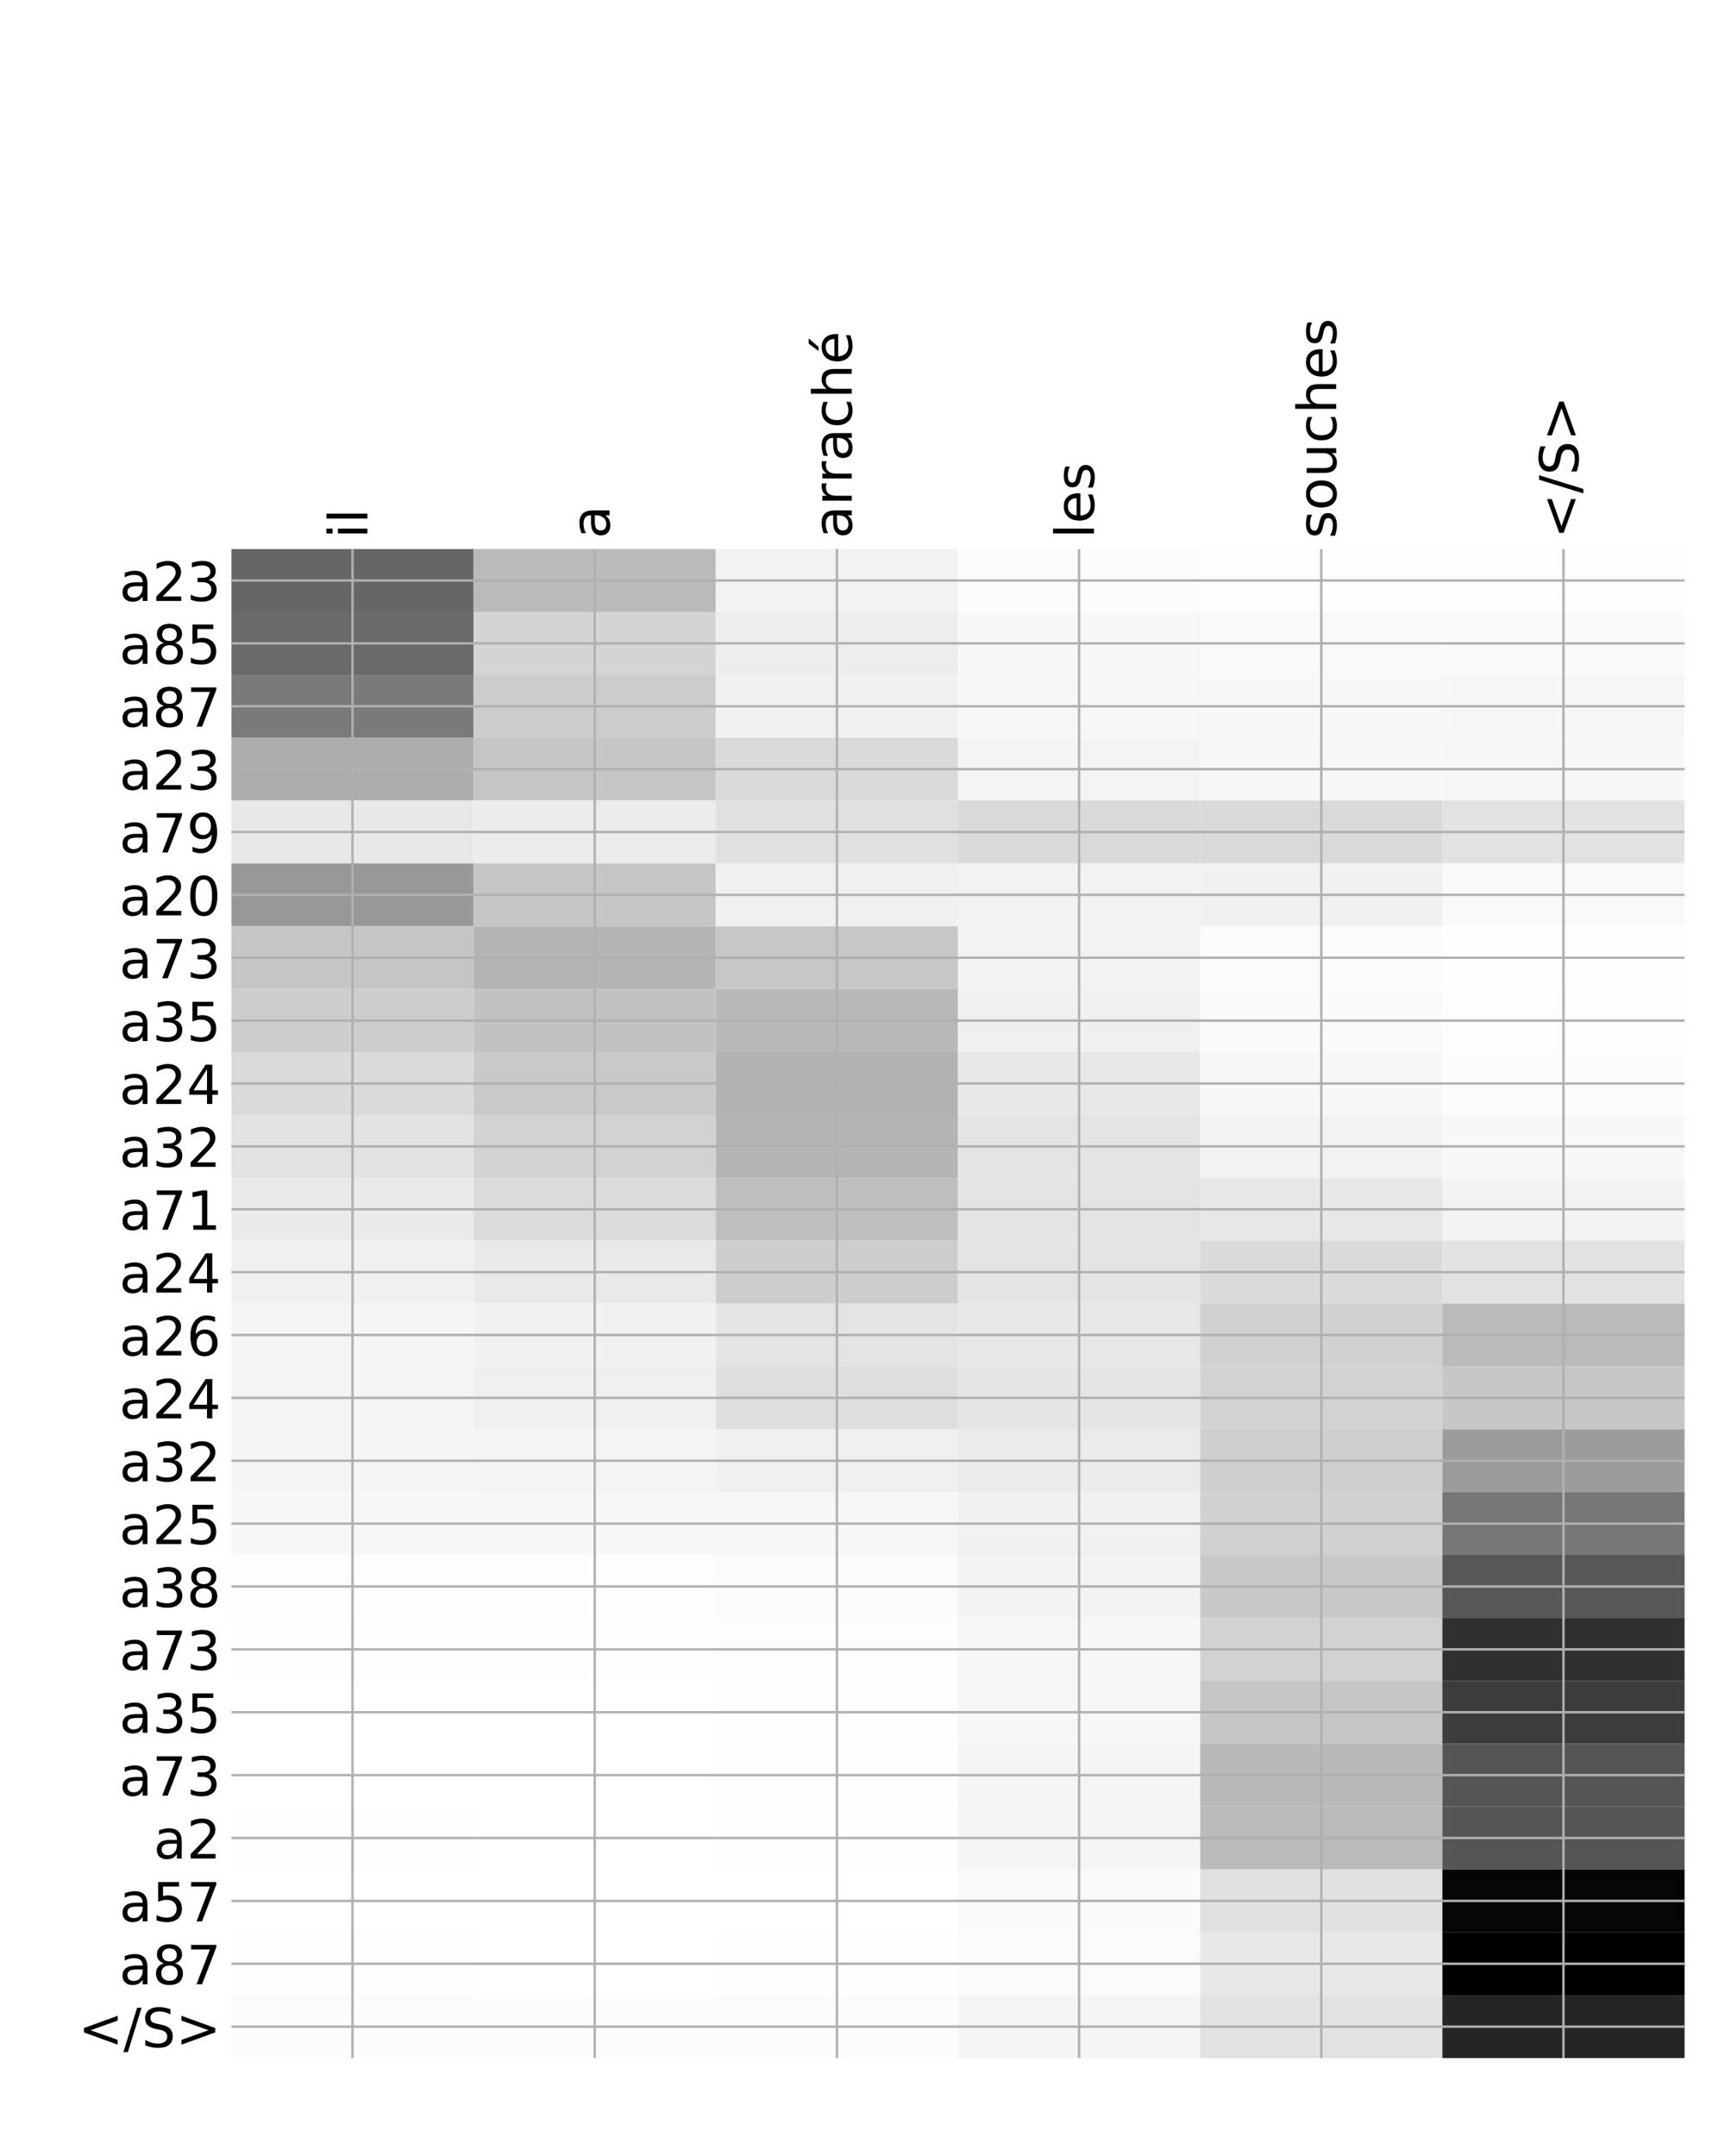<?xml version="1.0" encoding="utf-8" standalone="no"?>
<!DOCTYPE svg PUBLIC "-//W3C//DTD SVG 1.1//EN"
  "http://www.w3.org/Graphics/SVG/1.1/DTD/svg11.dtd">
<!-- Created with matplotlib (http://matplotlib.org/) -->
<svg height="720pt" version="1.1" viewBox="0 0 576 720" width="576pt" xmlns="http://www.w3.org/2000/svg" xmlns:xlink="http://www.w3.org/1999/xlink">
 <defs>
  <style type="text/css">
*{stroke-linecap:butt;stroke-linejoin:round;}
  </style>
 </defs>
 <g id="figure_1">
  <g id="patch_1">
   <path d="M 0 720 
L 576 720 
L 576 0 
L 0 0 
z
" style="fill:#ffffff;"/>
  </g>
  <g id="axes_1">
   <g id="PolyCollection_1">
    <path clip-path="url(#p871f667f68)" d="M 77.275 183.354 
L 77.275 204.352 
L 158.146 204.352 
L 158.146 183.354 
L 77.275 183.354 
z
" style="fill:#666666;"/>
    <path clip-path="url(#p871f667f68)" d="M 158.146 183.354 
L 158.146 204.352 
L 239.017 204.352 
L 239.017 183.354 
L 158.146 183.354 
z
" style="fill:#bababa;"/>
    <path clip-path="url(#p871f667f68)" d="M 239.017 183.354 
L 239.017 204.352 
L 319.887 204.352 
L 319.887 183.354 
L 239.017 183.354 
z
" style="fill:#f2f2f2;"/>
    <path clip-path="url(#p871f667f68)" d="M 319.887 183.354 
L 319.887 204.352 
L 400.758 204.352 
L 400.758 183.354 
L 319.887 183.354 
z
" style="fill:#fcfcfc;"/>
    <path clip-path="url(#p871f667f68)" d="M 400.758 183.354 
L 400.758 204.352 
L 481.629 204.352 
L 481.629 183.354 
L 400.758 183.354 
z
" style="fill:#fdfdfd;"/>
    <path clip-path="url(#p871f667f68)" d="M 481.629 183.354 
L 481.629 204.352 
L 562.5 204.352 
L 562.5 183.354 
L 481.629 183.354 
z
" style="fill:#fdfdfd;"/>
    <path clip-path="url(#p871f667f68)" d="M 77.275 204.352 
L 77.275 225.35 
L 158.146 225.35 
L 158.146 204.352 
L 77.275 204.352 
z
" style="fill:#696969;"/>
    <path clip-path="url(#p871f667f68)" d="M 158.146 204.352 
L 158.146 225.35 
L 239.017 225.35 
L 239.017 204.352 
L 158.146 204.352 
z
" style="fill:#d4d4d4;"/>
    <path clip-path="url(#p871f667f68)" d="M 239.017 204.352 
L 239.017 225.35 
L 319.887 225.35 
L 319.887 204.352 
L 239.017 204.352 
z
" style="fill:#ededed;"/>
    <path clip-path="url(#p871f667f68)" d="M 319.887 204.352 
L 319.887 225.35 
L 400.758 225.35 
L 400.758 204.352 
L 319.887 204.352 
z
" style="fill:#f8f8f8;"/>
    <path clip-path="url(#p871f667f68)" d="M 400.758 204.352 
L 400.758 225.35 
L 481.629 225.35 
L 481.629 204.352 
L 400.758 204.352 
z
" style="fill:#f9f9f9;"/>
    <path clip-path="url(#p871f667f68)" d="M 481.629 204.352 
L 481.629 225.35 
L 562.5 225.35 
L 562.5 204.352 
L 481.629 204.352 
z
" style="fill:#fafafa;"/>
    <path clip-path="url(#p871f667f68)" d="M 77.275 225.35 
L 77.275 246.347 
L 158.146 246.347 
L 158.146 225.35 
L 77.275 225.35 
z
" style="fill:#7a7a7a;"/>
    <path clip-path="url(#p871f667f68)" d="M 158.146 225.35 
L 158.146 246.347 
L 239.017 246.347 
L 239.017 225.35 
L 158.146 225.35 
z
" style="fill:#cccccc;"/>
    <path clip-path="url(#p871f667f68)" d="M 239.017 225.35 
L 239.017 246.347 
L 319.887 246.347 
L 319.887 225.35 
L 239.017 225.35 
z
" style="fill:#f1f1f1;"/>
    <path clip-path="url(#p871f667f68)" d="M 319.887 225.35 
L 319.887 246.347 
L 400.758 246.347 
L 400.758 225.35 
L 319.887 225.35 
z
" style="fill:#f7f7f7;"/>
    <path clip-path="url(#p871f667f68)" d="M 400.758 225.35 
L 400.758 246.347 
L 481.629 246.347 
L 481.629 225.35 
L 400.758 225.35 
z
" style="fill:#f8f8f8;"/>
    <path clip-path="url(#p871f667f68)" d="M 481.629 225.35 
L 481.629 246.347 
L 562.5 246.347 
L 562.5 225.35 
L 481.629 225.35 
z
" style="fill:#f6f6f6;"/>
    <path clip-path="url(#p871f667f68)" d="M 77.275 246.347 
L 77.275 267.345 
L 158.146 267.345 
L 158.146 246.347 
L 77.275 246.347 
z
" style="fill:#adadad;"/>
    <path clip-path="url(#p871f667f68)" d="M 158.146 246.347 
L 158.146 267.345 
L 239.017 267.345 
L 239.017 246.347 
L 158.146 246.347 
z
" style="fill:#c5c5c5;"/>
    <path clip-path="url(#p871f667f68)" d="M 239.017 246.347 
L 239.017 267.345 
L 319.887 267.345 
L 319.887 246.347 
L 239.017 246.347 
z
" style="fill:#dadada;"/>
    <path clip-path="url(#p871f667f68)" d="M 319.887 246.347 
L 319.887 267.345 
L 400.758 267.345 
L 400.758 246.347 
L 319.887 246.347 
z
" style="fill:#f4f4f4;"/>
    <path clip-path="url(#p871f667f68)" d="M 400.758 246.347 
L 400.758 267.345 
L 481.629 267.345 
L 481.629 246.347 
L 400.758 246.347 
z
" style="fill:#f7f7f7;"/>
    <path clip-path="url(#p871f667f68)" d="M 481.629 246.347 
L 481.629 267.345 
L 562.5 267.345 
L 562.5 246.347 
L 481.629 246.347 
z
" style="fill:#f7f7f7;"/>
    <path clip-path="url(#p871f667f68)" d="M 77.275 267.345 
L 77.275 288.343 
L 158.146 288.343 
L 158.146 267.345 
L 77.275 267.345 
z
" style="fill:#e8e8e8;"/>
    <path clip-path="url(#p871f667f68)" d="M 158.146 267.345 
L 158.146 288.343 
L 239.017 288.343 
L 239.017 267.345 
L 158.146 267.345 
z
" style="fill:#ececec;"/>
    <path clip-path="url(#p871f667f68)" d="M 239.017 267.345 
L 239.017 288.343 
L 319.887 288.343 
L 319.887 267.345 
L 239.017 267.345 
z
" style="fill:#e0e0e0;"/>
    <path clip-path="url(#p871f667f68)" d="M 319.887 267.345 
L 319.887 288.343 
L 400.758 288.343 
L 400.758 267.345 
L 319.887 267.345 
z
" style="fill:#d9d9d9;"/>
    <path clip-path="url(#p871f667f68)" d="M 400.758 267.345 
L 400.758 288.343 
L 481.629 288.343 
L 481.629 267.345 
L 400.758 267.345 
z
" style="fill:#d9d9d9;"/>
    <path clip-path="url(#p871f667f68)" d="M 481.629 267.345 
L 481.629 288.343 
L 562.5 288.343 
L 562.5 267.345 
L 481.629 267.345 
z
" style="fill:#e2e2e2;"/>
    <path clip-path="url(#p871f667f68)" d="M 77.275 288.343 
L 77.275 309.341 
L 158.146 309.341 
L 158.146 288.343 
L 77.275 288.343 
z
" style="fill:#989898;"/>
    <path clip-path="url(#p871f667f68)" d="M 158.146 288.343 
L 158.146 309.341 
L 239.017 309.341 
L 239.017 288.343 
L 158.146 288.343 
z
" style="fill:#c5c5c5;"/>
    <path clip-path="url(#p871f667f68)" d="M 239.017 288.343 
L 239.017 309.341 
L 319.887 309.341 
L 319.887 288.343 
L 239.017 288.343 
z
" style="fill:#f0f0f0;"/>
    <path clip-path="url(#p871f667f68)" d="M 319.887 288.343 
L 319.887 309.341 
L 400.758 309.341 
L 400.758 288.343 
L 319.887 288.343 
z
" style="fill:#f2f2f2;"/>
    <path clip-path="url(#p871f667f68)" d="M 400.758 288.343 
L 400.758 309.341 
L 481.629 309.341 
L 481.629 288.343 
L 400.758 288.343 
z
" style="fill:#f1f1f1;"/>
    <path clip-path="url(#p871f667f68)" d="M 481.629 288.343 
L 481.629 309.341 
L 562.5 309.341 
L 562.5 288.343 
L 481.629 288.343 
z
" style="fill:#f9f9f9;"/>
    <path clip-path="url(#p871f667f68)" d="M 77.275 309.341 
L 77.275 330.338 
L 158.146 330.338 
L 158.146 309.341 
L 77.275 309.341 
z
" style="fill:#c5c5c5;"/>
    <path clip-path="url(#p871f667f68)" d="M 158.146 309.341 
L 158.146 330.338 
L 239.017 330.338 
L 239.017 309.341 
L 158.146 309.341 
z
" style="fill:#b4b4b4;"/>
    <path clip-path="url(#p871f667f68)" d="M 239.017 309.341 
L 239.017 330.338 
L 319.887 330.338 
L 319.887 309.341 
L 239.017 309.341 
z
" style="fill:#c7c7c7;"/>
    <path clip-path="url(#p871f667f68)" d="M 319.887 309.341 
L 319.887 330.338 
L 400.758 330.338 
L 400.758 309.341 
L 319.887 309.341 
z
" style="fill:#f2f2f2;"/>
    <path clip-path="url(#p871f667f68)" d="M 400.758 309.341 
L 400.758 330.338 
L 481.629 330.338 
L 481.629 309.341 
L 400.758 309.341 
z
" style="fill:#fbfbfb;"/>
    <path clip-path="url(#p871f667f68)" d="M 481.629 309.341 
L 481.629 330.338 
L 562.5 330.338 
L 562.5 309.341 
L 481.629 309.341 
z
" style="fill:#fefefe;"/>
    <path clip-path="url(#p871f667f68)" d="M 77.275 330.338 
L 77.275 351.336 
L 158.146 351.336 
L 158.146 330.338 
L 77.275 330.338 
z
" style="fill:#cdcdcd;"/>
    <path clip-path="url(#p871f667f68)" d="M 158.146 330.338 
L 158.146 351.336 
L 239.017 351.336 
L 239.017 330.338 
L 158.146 330.338 
z
" style="fill:#c2c2c2;"/>
    <path clip-path="url(#p871f667f68)" d="M 239.017 330.338 
L 239.017 351.336 
L 319.887 351.336 
L 319.887 330.338 
L 239.017 330.338 
z
" style="fill:#b8b8b8;"/>
    <path clip-path="url(#p871f667f68)" d="M 319.887 330.338 
L 319.887 351.336 
L 400.758 351.336 
L 400.758 330.338 
L 319.887 330.338 
z
" style="fill:#f0f0f0;"/>
    <path clip-path="url(#p871f667f68)" d="M 400.758 330.338 
L 400.758 351.336 
L 481.629 351.336 
L 481.629 330.338 
L 400.758 330.338 
z
" style="fill:#fafafa;"/>
    <path clip-path="url(#p871f667f68)" d="M 481.629 330.338 
L 481.629 351.336 
L 562.5 351.336 
L 562.5 330.338 
L 481.629 330.338 
z
" style="fill:#fdfdfd;"/>
    <path clip-path="url(#p871f667f68)" d="M 77.275 351.336 
L 77.275 372.334 
L 158.146 372.334 
L 158.146 351.336 
L 77.275 351.336 
z
" style="fill:#dadada;"/>
    <path clip-path="url(#p871f667f68)" d="M 158.146 351.336 
L 158.146 372.334 
L 239.017 372.334 
L 239.017 351.336 
L 158.146 351.336 
z
" style="fill:#c9c9c9;"/>
    <path clip-path="url(#p871f667f68)" d="M 239.017 351.336 
L 239.017 372.334 
L 319.887 372.334 
L 319.887 351.336 
L 239.017 351.336 
z
" style="fill:#b2b2b2;"/>
    <path clip-path="url(#p871f667f68)" d="M 319.887 351.336 
L 319.887 372.334 
L 400.758 372.334 
L 400.758 351.336 
L 319.887 351.336 
z
" style="fill:#e8e8e8;"/>
    <path clip-path="url(#p871f667f68)" d="M 400.758 351.336 
L 400.758 372.334 
L 481.629 372.334 
L 481.629 351.336 
L 400.758 351.336 
z
" style="fill:#f8f8f8;"/>
    <path clip-path="url(#p871f667f68)" d="M 481.629 351.336 
L 481.629 372.334 
L 562.5 372.334 
L 562.5 351.336 
L 481.629 351.336 
z
" style="fill:#fcfcfc;"/>
    <path clip-path="url(#p871f667f68)" d="M 77.275 372.334 
L 77.275 393.332 
L 158.146 393.332 
L 158.146 372.334 
L 77.275 372.334 
z
" style="fill:#e3e3e3;"/>
    <path clip-path="url(#p871f667f68)" d="M 158.146 372.334 
L 158.146 393.332 
L 239.017 393.332 
L 239.017 372.334 
L 158.146 372.334 
z
" style="fill:#d2d2d2;"/>
    <path clip-path="url(#p871f667f68)" d="M 239.017 372.334 
L 239.017 393.332 
L 319.887 393.332 
L 319.887 372.334 
L 239.017 372.334 
z
" style="fill:#b4b4b4;"/>
    <path clip-path="url(#p871f667f68)" d="M 319.887 372.334 
L 319.887 393.332 
L 400.758 393.332 
L 400.758 372.334 
L 319.887 372.334 
z
" style="fill:#e4e4e4;"/>
    <path clip-path="url(#p871f667f68)" d="M 400.758 372.334 
L 400.758 393.332 
L 481.629 393.332 
L 481.629 372.334 
L 400.758 372.334 
z
" style="fill:#f3f3f3;"/>
    <path clip-path="url(#p871f667f68)" d="M 481.629 372.334 
L 481.629 393.332 
L 562.5 393.332 
L 562.5 372.334 
L 481.629 372.334 
z
" style="fill:#f8f8f8;"/>
    <path clip-path="url(#p871f667f68)" d="M 77.275 393.332 
L 77.275 414.329 
L 158.146 414.329 
L 158.146 393.332 
L 77.275 393.332 
z
" style="fill:#eaeaea;"/>
    <path clip-path="url(#p871f667f68)" d="M 158.146 393.332 
L 158.146 414.329 
L 239.017 414.329 
L 239.017 393.332 
L 158.146 393.332 
z
" style="fill:#dbdbdb;"/>
    <path clip-path="url(#p871f667f68)" d="M 239.017 393.332 
L 239.017 414.329 
L 319.887 414.329 
L 319.887 393.332 
L 239.017 393.332 
z
" style="fill:#bebebe;"/>
    <path clip-path="url(#p871f667f68)" d="M 319.887 393.332 
L 319.887 414.329 
L 400.758 414.329 
L 400.758 393.332 
L 319.887 393.332 
z
" style="fill:#e4e4e4;"/>
    <path clip-path="url(#p871f667f68)" d="M 400.758 393.332 
L 400.758 414.329 
L 481.629 414.329 
L 481.629 393.332 
L 400.758 393.332 
z
" style="fill:#e7e7e7;"/>
    <path clip-path="url(#p871f667f68)" d="M 481.629 393.332 
L 481.629 414.329 
L 562.5 414.329 
L 562.5 393.332 
L 481.629 393.332 
z
" style="fill:#f3f3f3;"/>
    <path clip-path="url(#p871f667f68)" d="M 77.275 414.329 
L 77.275 435.327 
L 158.146 435.327 
L 158.146 414.329 
L 77.275 414.329 
z
" style="fill:#f0f0f0;"/>
    <path clip-path="url(#p871f667f68)" d="M 158.146 414.329 
L 158.146 435.327 
L 239.017 435.327 
L 239.017 414.329 
L 158.146 414.329 
z
" style="fill:#e9e9e9;"/>
    <path clip-path="url(#p871f667f68)" d="M 239.017 414.329 
L 239.017 435.327 
L 319.887 435.327 
L 319.887 414.329 
L 239.017 414.329 
z
" style="fill:#cdcdcd;"/>
    <path clip-path="url(#p871f667f68)" d="M 319.887 414.329 
L 319.887 435.327 
L 400.758 435.327 
L 400.758 414.329 
L 319.887 414.329 
z
" style="fill:#e4e4e4;"/>
    <path clip-path="url(#p871f667f68)" d="M 400.758 414.329 
L 400.758 435.327 
L 481.629 435.327 
L 481.629 414.329 
L 400.758 414.329 
z
" style="fill:#dadada;"/>
    <path clip-path="url(#p871f667f68)" d="M 481.629 414.329 
L 481.629 435.327 
L 562.5 435.327 
L 562.5 414.329 
L 481.629 414.329 
z
" style="fill:#e2e2e2;"/>
    <path clip-path="url(#p871f667f68)" d="M 77.275 435.327 
L 77.275 456.325 
L 158.146 456.325 
L 158.146 435.327 
L 77.275 435.327 
z
" style="fill:#f5f5f5;"/>
    <path clip-path="url(#p871f667f68)" d="M 158.146 435.327 
L 158.146 456.325 
L 239.017 456.325 
L 239.017 435.327 
L 158.146 435.327 
z
" style="fill:#f1f1f1;"/>
    <path clip-path="url(#p871f667f68)" d="M 239.017 435.327 
L 239.017 456.325 
L 319.887 456.325 
L 319.887 435.327 
L 239.017 435.327 
z
" style="fill:#e4e4e4;"/>
    <path clip-path="url(#p871f667f68)" d="M 319.887 435.327 
L 319.887 456.325 
L 400.758 456.325 
L 400.758 435.327 
L 319.887 435.327 
z
" style="fill:#e8e8e8;"/>
    <path clip-path="url(#p871f667f68)" d="M 400.758 435.327 
L 400.758 456.325 
L 481.629 456.325 
L 481.629 435.327 
L 400.758 435.327 
z
" style="fill:#d1d1d1;"/>
    <path clip-path="url(#p871f667f68)" d="M 481.629 435.327 
L 481.629 456.325 
L 562.5 456.325 
L 562.5 435.327 
L 481.629 435.327 
z
" style="fill:#bababa;"/>
    <path clip-path="url(#p871f667f68)" d="M 77.275 456.325 
L 77.275 477.323 
L 158.146 477.323 
L 158.146 456.325 
L 77.275 456.325 
z
" style="fill:#f5f5f5;"/>
    <path clip-path="url(#p871f667f68)" d="M 158.146 456.325 
L 158.146 477.323 
L 239.017 477.323 
L 239.017 456.325 
L 158.146 456.325 
z
" style="fill:#f0f0f0;"/>
    <path clip-path="url(#p871f667f68)" d="M 239.017 456.325 
L 239.017 477.323 
L 319.887 477.323 
L 319.887 456.325 
L 239.017 456.325 
z
" style="fill:#dedede;"/>
    <path clip-path="url(#p871f667f68)" d="M 319.887 456.325 
L 319.887 477.323 
L 400.758 477.323 
L 400.758 456.325 
L 319.887 456.325 
z
" style="fill:#e5e5e5;"/>
    <path clip-path="url(#p871f667f68)" d="M 400.758 456.325 
L 400.758 477.323 
L 481.629 477.323 
L 481.629 456.325 
L 400.758 456.325 
z
" style="fill:#d2d2d2;"/>
    <path clip-path="url(#p871f667f68)" d="M 481.629 456.325 
L 481.629 477.323 
L 562.5 477.323 
L 562.5 456.325 
L 481.629 456.325 
z
" style="fill:#c6c6c6;"/>
    <path clip-path="url(#p871f667f68)" d="M 77.275 477.323 
L 77.275 498.32 
L 158.146 498.32 
L 158.146 477.323 
L 77.275 477.323 
z
" style="fill:#f5f5f5;"/>
    <path clip-path="url(#p871f667f68)" d="M 158.146 477.323 
L 158.146 498.32 
L 239.017 498.32 
L 239.017 477.323 
L 158.146 477.323 
z
" style="fill:#f4f4f4;"/>
    <path clip-path="url(#p871f667f68)" d="M 239.017 477.323 
L 239.017 498.32 
L 319.887 498.32 
L 319.887 477.323 
L 239.017 477.323 
z
" style="fill:#f0f0f0;"/>
    <path clip-path="url(#p871f667f68)" d="M 319.887 477.323 
L 319.887 498.32 
L 400.758 498.32 
L 400.758 477.323 
L 319.887 477.323 
z
" style="fill:#ebebeb;"/>
    <path clip-path="url(#p871f667f68)" d="M 400.758 477.323 
L 400.758 498.32 
L 481.629 498.32 
L 481.629 477.323 
L 400.758 477.323 
z
" style="fill:#cfcfcf;"/>
    <path clip-path="url(#p871f667f68)" d="M 481.629 477.323 
L 481.629 498.32 
L 562.5 498.32 
L 562.5 477.323 
L 481.629 477.323 
z
" style="fill:#9c9c9c;"/>
    <path clip-path="url(#p871f667f68)" d="M 77.275 498.32 
L 77.275 519.318 
L 158.146 519.318 
L 158.146 498.32 
L 77.275 498.32 
z
" style="fill:#f7f7f7;"/>
    <path clip-path="url(#p871f667f68)" d="M 158.146 498.32 
L 158.146 519.318 
L 239.017 519.318 
L 239.017 498.32 
L 158.146 498.32 
z
" style="fill:#f7f7f7;"/>
    <path clip-path="url(#p871f667f68)" d="M 239.017 498.32 
L 239.017 519.318 
L 319.887 519.318 
L 319.887 498.32 
L 239.017 498.32 
z
" style="fill:#f7f7f7;"/>
    <path clip-path="url(#p871f667f68)" d="M 319.887 498.32 
L 319.887 519.318 
L 400.758 519.318 
L 400.758 498.32 
L 319.887 498.32 
z
" style="fill:#f1f1f1;"/>
    <path clip-path="url(#p871f667f68)" d="M 400.758 498.32 
L 400.758 519.318 
L 481.629 519.318 
L 481.629 498.32 
L 400.758 498.32 
z
" style="fill:#d1d1d1;"/>
    <path clip-path="url(#p871f667f68)" d="M 481.629 498.32 
L 481.629 519.318 
L 562.5 519.318 
L 562.5 498.32 
L 481.629 498.32 
z
" style="fill:#767676;"/>
    <path clip-path="url(#p871f667f68)" d="M 77.275 519.318 
L 77.275 540.316 
L 158.146 540.316 
L 158.146 519.318 
L 77.275 519.318 
z
" style="fill:#fdfdfd;"/>
    <path clip-path="url(#p871f667f68)" d="M 158.146 519.318 
L 158.146 540.316 
L 239.017 540.316 
L 239.017 519.318 
L 158.146 519.318 
z
" style="fill:#fdfdfd;"/>
    <path clip-path="url(#p871f667f68)" d="M 239.017 519.318 
L 239.017 540.316 
L 319.887 540.316 
L 319.887 519.318 
L 239.017 519.318 
z
" style="fill:#fbfbfb;"/>
    <path clip-path="url(#p871f667f68)" d="M 319.887 519.318 
L 319.887 540.316 
L 400.758 540.316 
L 400.758 519.318 
L 319.887 519.318 
z
" style="fill:#f3f3f3;"/>
    <path clip-path="url(#p871f667f68)" d="M 400.758 519.318 
L 400.758 540.316 
L 481.629 540.316 
L 481.629 519.318 
L 400.758 519.318 
z
" style="fill:#c8c8c8;"/>
    <path clip-path="url(#p871f667f68)" d="M 481.629 519.318 
L 481.629 540.316 
L 562.5 540.316 
L 562.5 519.318 
L 481.629 519.318 
z
" style="fill:#575757;"/>
    <path clip-path="url(#p871f667f68)" d="M 77.275 540.316 
L 77.275 561.314 
L 158.146 561.314 
L 158.146 540.316 
L 77.275 540.316 
z
" style="fill:#fefefe;"/>
    <path clip-path="url(#p871f667f68)" d="M 158.146 540.316 
L 158.146 561.314 
L 239.017 561.314 
L 239.017 540.316 
L 158.146 540.316 
z
" style="fill:#fefefe;"/>
    <path clip-path="url(#p871f667f68)" d="M 239.017 540.316 
L 239.017 561.314 
L 319.887 561.314 
L 319.887 540.316 
L 239.017 540.316 
z
" style="fill:#fdfdfd;"/>
    <path clip-path="url(#p871f667f68)" d="M 319.887 540.316 
L 319.887 561.314 
L 400.758 561.314 
L 400.758 540.316 
L 319.887 540.316 
z
" style="fill:#f7f7f7;"/>
    <path clip-path="url(#p871f667f68)" d="M 400.758 540.316 
L 400.758 561.314 
L 481.629 561.314 
L 481.629 540.316 
L 400.758 540.316 
z
" style="fill:#d2d2d2;"/>
    <path clip-path="url(#p871f667f68)" d="M 481.629 540.316 
L 481.629 561.314 
L 562.5 561.314 
L 562.5 540.316 
L 481.629 540.316 
z
" style="fill:#303030;"/>
    <path clip-path="url(#p871f667f68)" d="M 77.275 561.314 
L 77.275 582.311 
L 158.146 582.311 
L 158.146 561.314 
L 77.275 561.314 
z
" style="fill:#ffffff;"/>
    <path clip-path="url(#p871f667f68)" d="M 158.146 561.314 
L 158.146 582.311 
L 239.017 582.311 
L 239.017 561.314 
L 158.146 561.314 
z
" style="fill:#ffffff;"/>
    <path clip-path="url(#p871f667f68)" d="M 239.017 561.314 
L 239.017 582.311 
L 319.887 582.311 
L 319.887 561.314 
L 239.017 561.314 
z
" style="fill:#fefefe;"/>
    <path clip-path="url(#p871f667f68)" d="M 319.887 561.314 
L 319.887 582.311 
L 400.758 582.311 
L 400.758 561.314 
L 319.887 561.314 
z
" style="fill:#f7f7f7;"/>
    <path clip-path="url(#p871f667f68)" d="M 400.758 561.314 
L 400.758 582.311 
L 481.629 582.311 
L 481.629 561.314 
L 400.758 561.314 
z
" style="fill:#c5c5c5;"/>
    <path clip-path="url(#p871f667f68)" d="M 481.629 561.314 
L 481.629 582.311 
L 562.5 582.311 
L 562.5 561.314 
L 481.629 561.314 
z
" style="fill:#3c3c3c;"/>
    <path clip-path="url(#p871f667f68)" d="M 77.275 582.311 
L 77.275 603.309 
L 158.146 603.309 
L 158.146 582.311 
L 77.275 582.311 
z
" style="fill:#ffffff;"/>
    <path clip-path="url(#p871f667f68)" d="M 158.146 582.311 
L 158.146 603.309 
L 239.017 603.309 
L 239.017 582.311 
L 158.146 582.311 
z
" style="fill:#ffffff;"/>
    <path clip-path="url(#p871f667f68)" d="M 239.017 582.311 
L 239.017 603.309 
L 319.887 603.309 
L 319.887 582.311 
L 239.017 582.311 
z
" style="fill:#fefefe;"/>
    <path clip-path="url(#p871f667f68)" d="M 319.887 582.311 
L 319.887 603.309 
L 400.758 603.309 
L 400.758 582.311 
L 319.887 582.311 
z
" style="fill:#f5f5f5;"/>
    <path clip-path="url(#p871f667f68)" d="M 400.758 582.311 
L 400.758 603.309 
L 481.629 603.309 
L 481.629 582.311 
L 400.758 582.311 
z
" style="fill:#b9b9b9;"/>
    <path clip-path="url(#p871f667f68)" d="M 481.629 582.311 
L 481.629 603.309 
L 562.5 603.309 
L 562.5 582.311 
L 481.629 582.311 
z
" style="fill:#555555;"/>
    <path clip-path="url(#p871f667f68)" d="M 77.275 603.309 
L 77.275 624.307 
L 158.146 624.307 
L 158.146 603.309 
L 77.275 603.309 
z
" style="fill:#fefefe;"/>
    <path clip-path="url(#p871f667f68)" d="M 158.146 603.309 
L 158.146 624.307 
L 239.017 624.307 
L 239.017 603.309 
L 158.146 603.309 
z
" style="fill:#ffffff;"/>
    <path clip-path="url(#p871f667f68)" d="M 239.017 603.309 
L 239.017 624.307 
L 319.887 624.307 
L 319.887 603.309 
L 239.017 603.309 
z
" style="fill:#fefefe;"/>
    <path clip-path="url(#p871f667f68)" d="M 319.887 603.309 
L 319.887 624.307 
L 400.758 624.307 
L 400.758 603.309 
L 319.887 603.309 
z
" style="fill:#f5f5f5;"/>
    <path clip-path="url(#p871f667f68)" d="M 400.758 603.309 
L 400.758 624.307 
L 481.629 624.307 
L 481.629 603.309 
L 400.758 603.309 
z
" style="fill:#bababa;"/>
    <path clip-path="url(#p871f667f68)" d="M 481.629 603.309 
L 481.629 624.307 
L 562.5 624.307 
L 562.5 603.309 
L 481.629 603.309 
z
" style="fill:#555555;"/>
    <path clip-path="url(#p871f667f68)" d="M 77.275 624.307 
L 77.275 645.305 
L 158.146 645.305 
L 158.146 624.307 
L 77.275 624.307 
z
" style="fill:#ffffff;"/>
    <path clip-path="url(#p871f667f68)" d="M 158.146 624.307 
L 158.146 645.305 
L 239.017 645.305 
L 239.017 624.307 
L 158.146 624.307 
z
" style="fill:#ffffff;"/>
    <path clip-path="url(#p871f667f68)" d="M 239.017 624.307 
L 239.017 645.305 
L 319.887 645.305 
L 319.887 624.307 
L 239.017 624.307 
z
" style="fill:#ffffff;"/>
    <path clip-path="url(#p871f667f68)" d="M 319.887 624.307 
L 319.887 645.305 
L 400.758 645.305 
L 400.758 624.307 
L 319.887 624.307 
z
" style="fill:#fafafa;"/>
    <path clip-path="url(#p871f667f68)" d="M 400.758 624.307 
L 400.758 645.305 
L 481.629 645.305 
L 481.629 624.307 
L 400.758 624.307 
z
" style="fill:#e1e1e1;"/>
    <path clip-path="url(#p871f667f68)" d="M 481.629 624.307 
L 481.629 645.305 
L 562.5 645.305 
L 562.5 624.307 
L 481.629 624.307 
z
" style="fill:#060606;"/>
    <path clip-path="url(#p871f667f68)" d="M 77.275 645.305 
L 77.275 666.302 
L 158.146 666.302 
L 158.146 645.305 
L 77.275 645.305 
z
" style="fill:#fefefe;"/>
    <path clip-path="url(#p871f667f68)" d="M 158.146 645.305 
L 158.146 666.302 
L 239.017 666.302 
L 239.017 645.305 
L 158.146 645.305 
z
" style="fill:#ffffff;"/>
    <path clip-path="url(#p871f667f68)" d="M 239.017 645.305 
L 239.017 666.302 
L 319.887 666.302 
L 319.887 645.305 
L 239.017 645.305 
z
" style="fill:#fefefe;"/>
    <path clip-path="url(#p871f667f68)" d="M 319.887 645.305 
L 319.887 666.302 
L 400.758 666.302 
L 400.758 645.305 
L 319.887 645.305 
z
" style="fill:#fbfbfb;"/>
    <path clip-path="url(#p871f667f68)" d="M 400.758 645.305 
L 400.758 666.302 
L 481.629 666.302 
L 481.629 645.305 
L 400.758 645.305 
z
" style="fill:#e8e8e8;"/>
    <path clip-path="url(#p871f667f68)" d="M 481.629 645.305 
L 481.629 666.302 
L 562.5 666.302 
L 562.5 645.305 
L 481.629 645.305 
z
"/>
    <path clip-path="url(#p871f667f68)" d="M 77.275 666.302 
L 77.275 687.3 
L 158.146 687.3 
L 158.146 666.302 
L 77.275 666.302 
z
" style="fill:#fcfcfc;"/>
    <path clip-path="url(#p871f667f68)" d="M 158.146 666.302 
L 158.146 687.3 
L 239.017 687.3 
L 239.017 666.302 
L 158.146 666.302 
z
" style="fill:#fcfcfc;"/>
    <path clip-path="url(#p871f667f68)" d="M 239.017 666.302 
L 239.017 687.3 
L 319.887 687.3 
L 319.887 666.302 
L 239.017 666.302 
z
" style="fill:#fcfcfc;"/>
    <path clip-path="url(#p871f667f68)" d="M 319.887 666.302 
L 319.887 687.3 
L 400.758 687.3 
L 400.758 666.302 
L 319.887 666.302 
z
" style="fill:#f5f5f5;"/>
    <path clip-path="url(#p871f667f68)" d="M 400.758 666.302 
L 400.758 687.3 
L 481.629 687.3 
L 481.629 666.302 
L 400.758 666.302 
z
" style="fill:#e2e2e2;"/>
    <path clip-path="url(#p871f667f68)" d="M 481.629 666.302 
L 481.629 687.3 
L 562.5 687.3 
L 562.5 666.302 
L 481.629 666.302 
z
" style="fill:#252525;"/>
   </g>
   <g id="matplotlib.axis_1">
    <g id="xtick_1">
     <g id="line2d_1">
      <path clip-path="url(#p871f667f68)" d="M 117.71 687.3 
L 117.71 183.354 
" style="fill:none;stroke:#b0b0b0;stroke-linecap:square;stroke-width:0.8;"/>
     </g>
     <g id="line2d_2"/>
     <g id="text_1">
      <!-- il -->
      <defs>
       <path d="M 9.422 54.688 
L 18.406 54.688 
L 18.406 0 
L 9.422 0 
z
M 9.422 75.984 
L 18.406 75.984 
L 18.406 64.594 
L 9.422 64.594 
z
" id="DejaVuSans-69"/>
       <path d="M 9.422 75.984 
L 18.406 75.984 
L 18.406 0 
L 9.422 0 
z
" id="DejaVuSans-6c"/>
      </defs>
      <g transform="translate(122.677 179.854)rotate(-90)scale(0.18 -0.18)">
       <use xlink:href="#DejaVuSans-69"/>
       <use x="27.783" xlink:href="#DejaVuSans-6c"/>
      </g>
     </g>
    </g>
    <g id="xtick_2">
     <g id="line2d_3">
      <path clip-path="url(#p871f667f68)" d="M 198.581 687.3 
L 198.581 183.354 
" style="fill:none;stroke:#b0b0b0;stroke-linecap:square;stroke-width:0.8;"/>
     </g>
     <g id="line2d_4"/>
     <g id="text_2">
      <!-- a -->
      <defs>
       <path d="M 34.281 27.484 
Q 23.391 27.484 19.188 25 
Q 14.984 22.516 14.984 16.5 
Q 14.984 11.719 18.141 8.906 
Q 21.297 6.109 26.703 6.109 
Q 34.188 6.109 38.703 11.406 
Q 43.219 16.703 43.219 25.484 
L 43.219 27.484 
z
M 52.203 31.203 
L 52.203 0 
L 43.219 0 
L 43.219 8.297 
Q 40.141 3.328 35.547 0.953 
Q 30.953 -1.422 24.312 -1.422 
Q 15.922 -1.422 10.953 3.297 
Q 6 8.016 6 15.922 
Q 6 25.141 12.172 29.828 
Q 18.359 34.516 30.609 34.516 
L 43.219 34.516 
L 43.219 35.406 
Q 43.219 41.609 39.141 45 
Q 35.062 48.391 27.688 48.391 
Q 23 48.391 18.547 47.266 
Q 14.109 46.141 10.016 43.891 
L 10.016 52.203 
Q 14.938 54.109 19.578 55.047 
Q 24.219 56 28.609 56 
Q 40.484 56 46.344 49.844 
Q 52.203 43.703 52.203 31.203 
z
" id="DejaVuSans-61"/>
      </defs>
      <g transform="translate(203.548 179.854)rotate(-90)scale(0.18 -0.18)">
       <use xlink:href="#DejaVuSans-61"/>
      </g>
     </g>
    </g>
    <g id="xtick_3">
     <g id="line2d_5">
      <path clip-path="url(#p871f667f68)" d="M 279.452 687.3 
L 279.452 183.354 
" style="fill:none;stroke:#b0b0b0;stroke-linecap:square;stroke-width:0.8;"/>
     </g>
     <g id="line2d_6"/>
     <g id="text_3">
      <!-- arraché -->
      <defs>
       <path d="M 41.109 46.297 
Q 39.594 47.172 37.812 47.578 
Q 36.031 48 33.891 48 
Q 26.266 48 22.188 43.047 
Q 18.109 38.094 18.109 28.812 
L 18.109 0 
L 9.078 0 
L 9.078 54.688 
L 18.109 54.688 
L 18.109 46.188 
Q 20.953 51.172 25.484 53.578 
Q 30.031 56 36.531 56 
Q 37.453 56 38.578 55.875 
Q 39.703 55.766 41.062 55.516 
z
" id="DejaVuSans-72"/>
       <path d="M 48.781 52.594 
L 48.781 44.188 
Q 44.969 46.297 41.141 47.344 
Q 37.312 48.391 33.406 48.391 
Q 24.656 48.391 19.812 42.844 
Q 14.984 37.312 14.984 27.297 
Q 14.984 17.281 19.812 11.734 
Q 24.656 6.203 33.406 6.203 
Q 37.312 6.203 41.141 7.25 
Q 44.969 8.297 48.781 10.406 
L 48.781 2.094 
Q 45.016 0.344 40.984 -0.531 
Q 36.969 -1.422 32.422 -1.422 
Q 20.062 -1.422 12.781 6.344 
Q 5.516 14.109 5.516 27.297 
Q 5.516 40.672 12.859 48.328 
Q 20.219 56 33.016 56 
Q 37.156 56 41.109 55.141 
Q 45.062 54.297 48.781 52.594 
z
" id="DejaVuSans-63"/>
       <path d="M 54.891 33.016 
L 54.891 0 
L 45.906 0 
L 45.906 32.719 
Q 45.906 40.484 42.875 44.328 
Q 39.844 48.188 33.797 48.188 
Q 26.516 48.188 22.312 43.547 
Q 18.109 38.922 18.109 30.906 
L 18.109 0 
L 9.078 0 
L 9.078 75.984 
L 18.109 75.984 
L 18.109 46.188 
Q 21.344 51.125 25.703 53.562 
Q 30.078 56 35.797 56 
Q 45.219 56 50.047 50.172 
Q 54.891 44.344 54.891 33.016 
z
" id="DejaVuSans-68"/>
       <path d="M 56.203 29.594 
L 56.203 25.203 
L 14.891 25.203 
Q 15.484 15.922 20.484 11.062 
Q 25.484 6.203 34.422 6.203 
Q 39.594 6.203 44.453 7.469 
Q 49.312 8.734 54.109 11.281 
L 54.109 2.781 
Q 49.266 0.734 44.188 -0.344 
Q 39.109 -1.422 33.891 -1.422 
Q 20.797 -1.422 13.156 6.188 
Q 5.516 13.812 5.516 26.812 
Q 5.516 40.234 12.766 48.109 
Q 20.016 56 32.328 56 
Q 43.359 56 49.781 48.891 
Q 56.203 41.797 56.203 29.594 
z
M 47.219 32.234 
Q 47.125 39.594 43.094 43.984 
Q 39.062 48.391 32.422 48.391 
Q 24.906 48.391 20.391 44.141 
Q 15.875 39.891 15.188 32.172 
z
M 38.531 79.984 
L 48.25 79.984 
L 32.344 61.625 
L 24.859 61.625 
z
" id="DejaVuSans-e9"/>
      </defs>
      <g transform="translate(284.419 179.854)rotate(-90)scale(0.18 -0.18)">
       <use xlink:href="#DejaVuSans-61"/>
       <use x="61.279" xlink:href="#DejaVuSans-72"/>
       <use x="102.377" xlink:href="#DejaVuSans-72"/>
       <use x="143.49" xlink:href="#DejaVuSans-61"/>
       <use x="204.77" xlink:href="#DejaVuSans-63"/>
       <use x="259.75" xlink:href="#DejaVuSans-68"/>
       <use x="323.129" xlink:href="#DejaVuSans-e9"/>
      </g>
     </g>
    </g>
    <g id="xtick_4">
     <g id="line2d_7">
      <path clip-path="url(#p871f667f68)" d="M 360.323 687.3 
L 360.323 183.354 
" style="fill:none;stroke:#b0b0b0;stroke-linecap:square;stroke-width:0.8;"/>
     </g>
     <g id="line2d_8"/>
     <g id="text_4">
      <!-- les -->
      <defs>
       <path d="M 56.203 29.594 
L 56.203 25.203 
L 14.891 25.203 
Q 15.484 15.922 20.484 11.062 
Q 25.484 6.203 34.422 6.203 
Q 39.594 6.203 44.453 7.469 
Q 49.312 8.734 54.109 11.281 
L 54.109 2.781 
Q 49.266 0.734 44.188 -0.344 
Q 39.109 -1.422 33.891 -1.422 
Q 20.797 -1.422 13.156 6.188 
Q 5.516 13.812 5.516 26.812 
Q 5.516 40.234 12.766 48.109 
Q 20.016 56 32.328 56 
Q 43.359 56 49.781 48.891 
Q 56.203 41.797 56.203 29.594 
z
M 47.219 32.234 
Q 47.125 39.594 43.094 43.984 
Q 39.062 48.391 32.422 48.391 
Q 24.906 48.391 20.391 44.141 
Q 15.875 39.891 15.188 32.172 
z
" id="DejaVuSans-65"/>
       <path d="M 44.281 53.078 
L 44.281 44.578 
Q 40.484 46.531 36.375 47.5 
Q 32.281 48.484 27.875 48.484 
Q 21.188 48.484 17.844 46.438 
Q 14.5 44.391 14.5 40.281 
Q 14.5 37.156 16.891 35.375 
Q 19.281 33.594 26.516 31.984 
L 29.594 31.297 
Q 39.156 29.25 43.188 25.516 
Q 47.219 21.781 47.219 15.094 
Q 47.219 7.469 41.188 3.016 
Q 35.156 -1.422 24.609 -1.422 
Q 20.219 -1.422 15.453 -0.562 
Q 10.688 0.297 5.422 2 
L 5.422 11.281 
Q 10.406 8.688 15.234 7.391 
Q 20.062 6.109 24.812 6.109 
Q 31.156 6.109 34.562 8.281 
Q 37.984 10.453 37.984 14.406 
Q 37.984 18.062 35.516 20.016 
Q 33.062 21.969 24.703 23.781 
L 21.578 24.516 
Q 13.234 26.266 9.516 29.906 
Q 5.812 33.547 5.812 39.891 
Q 5.812 47.609 11.281 51.797 
Q 16.75 56 26.812 56 
Q 31.781 56 36.172 55.266 
Q 40.578 54.547 44.281 53.078 
z
" id="DejaVuSans-73"/>
      </defs>
      <g transform="translate(365.29 179.854)rotate(-90)scale(0.18 -0.18)">
       <use xlink:href="#DejaVuSans-6c"/>
       <use x="27.783" xlink:href="#DejaVuSans-65"/>
       <use x="89.307" xlink:href="#DejaVuSans-73"/>
      </g>
     </g>
    </g>
    <g id="xtick_5">
     <g id="line2d_9">
      <path clip-path="url(#p871f667f68)" d="M 441.194 687.3 
L 441.194 183.354 
" style="fill:none;stroke:#b0b0b0;stroke-linecap:square;stroke-width:0.8;"/>
     </g>
     <g id="line2d_10"/>
     <g id="text_5">
      <!-- souches -->
      <defs>
       <path d="M 30.609 48.391 
Q 23.391 48.391 19.188 42.75 
Q 14.984 37.109 14.984 27.297 
Q 14.984 17.484 19.156 11.844 
Q 23.344 6.203 30.609 6.203 
Q 37.797 6.203 41.984 11.859 
Q 46.188 17.531 46.188 27.297 
Q 46.188 37.016 41.984 42.703 
Q 37.797 48.391 30.609 48.391 
z
M 30.609 56 
Q 42.328 56 49.016 48.375 
Q 55.719 40.766 55.719 27.297 
Q 55.719 13.875 49.016 6.219 
Q 42.328 -1.422 30.609 -1.422 
Q 18.844 -1.422 12.172 6.219 
Q 5.516 13.875 5.516 27.297 
Q 5.516 40.766 12.172 48.375 
Q 18.844 56 30.609 56 
z
" id="DejaVuSans-6f"/>
       <path d="M 8.5 21.578 
L 8.5 54.688 
L 17.484 54.688 
L 17.484 21.922 
Q 17.484 14.156 20.5 10.266 
Q 23.531 6.391 29.594 6.391 
Q 36.859 6.391 41.078 11.031 
Q 45.312 15.672 45.312 23.688 
L 45.312 54.688 
L 54.297 54.688 
L 54.297 0 
L 45.312 0 
L 45.312 8.406 
Q 42.047 3.422 37.719 1 
Q 33.406 -1.422 27.688 -1.422 
Q 18.266 -1.422 13.375 4.438 
Q 8.5 10.297 8.5 21.578 
z
M 31.109 56 
z
" id="DejaVuSans-75"/>
      </defs>
      <g transform="translate(446.161 179.854)rotate(-90)scale(0.18 -0.18)">
       <use xlink:href="#DejaVuSans-73"/>
       <use x="52.1" xlink:href="#DejaVuSans-6f"/>
       <use x="113.281" xlink:href="#DejaVuSans-75"/>
       <use x="176.66" xlink:href="#DejaVuSans-63"/>
       <use x="231.641" xlink:href="#DejaVuSans-68"/>
       <use x="295.02" xlink:href="#DejaVuSans-65"/>
       <use x="356.543" xlink:href="#DejaVuSans-73"/>
      </g>
     </g>
    </g>
    <g id="xtick_6">
     <g id="line2d_11">
      <path clip-path="url(#p871f667f68)" d="M 522.065 687.3 
L 522.065 183.354 
" style="fill:none;stroke:#b0b0b0;stroke-linecap:square;stroke-width:0.8;"/>
     </g>
     <g id="line2d_12"/>
     <g id="text_6">
      <!-- &lt;/S&gt; -->
      <defs>
       <path d="M 73.188 49.219 
L 22.797 31.297 
L 73.188 13.484 
L 73.188 4.594 
L 10.594 27.297 
L 10.594 35.406 
L 73.188 58.109 
z
" id="DejaVuSans-3c"/>
       <path d="M 25.391 72.906 
L 33.688 72.906 
L 8.297 -9.281 
L 0 -9.281 
z
" id="DejaVuSans-2f"/>
       <path d="M 53.516 70.516 
L 53.516 60.891 
Q 47.906 63.578 42.922 64.891 
Q 37.938 66.219 33.297 66.219 
Q 25.25 66.219 20.875 63.094 
Q 16.5 59.969 16.5 54.203 
Q 16.5 49.359 19.406 46.891 
Q 22.312 44.438 30.422 42.922 
L 36.375 41.703 
Q 47.406 39.594 52.656 34.297 
Q 57.906 29 57.906 20.125 
Q 57.906 9.516 50.797 4.047 
Q 43.703 -1.422 29.984 -1.422 
Q 24.812 -1.422 18.969 -0.25 
Q 13.141 0.922 6.891 3.219 
L 6.891 13.375 
Q 12.891 10.016 18.656 8.297 
Q 24.422 6.594 29.984 6.594 
Q 38.422 6.594 43.016 9.906 
Q 47.609 13.234 47.609 19.391 
Q 47.609 24.75 44.312 27.781 
Q 41.016 30.812 33.5 32.328 
L 27.484 33.5 
Q 16.453 35.688 11.516 40.375 
Q 6.594 45.062 6.594 53.422 
Q 6.594 63.094 13.406 68.656 
Q 20.219 74.219 32.172 74.219 
Q 37.312 74.219 42.625 73.281 
Q 47.953 72.359 53.516 70.516 
z
" id="DejaVuSans-53"/>
       <path d="M 10.594 49.219 
L 10.594 58.109 
L 73.188 35.406 
L 73.188 27.297 
L 10.594 4.594 
L 10.594 13.484 
L 60.891 31.297 
z
" id="DejaVuSans-3e"/>
      </defs>
      <g transform="translate(527.031 179.854)rotate(-90)scale(0.18 -0.18)">
       <use xlink:href="#DejaVuSans-3c"/>
       <use x="83.789" xlink:href="#DejaVuSans-2f"/>
       <use x="117.48" xlink:href="#DejaVuSans-53"/>
       <use x="180.957" xlink:href="#DejaVuSans-3e"/>
      </g>
     </g>
    </g>
   </g>
   <g id="matplotlib.axis_2">
    <g id="ytick_1">
     <g id="line2d_13">
      <path clip-path="url(#p871f667f68)" d="M 77.275 193.853 
L 562.5 193.853 
" style="fill:none;stroke:#b0b0b0;stroke-linecap:square;stroke-width:0.8;"/>
     </g>
     <g id="line2d_14"/>
     <g id="text_7">
      <!-- a23 -->
      <defs>
       <path d="M 19.188 8.297 
L 53.609 8.297 
L 53.609 0 
L 7.328 0 
L 7.328 8.297 
Q 12.938 14.109 22.625 23.891 
Q 32.328 33.688 34.812 36.531 
Q 39.547 41.844 41.422 45.531 
Q 43.312 49.219 43.312 52.781 
Q 43.312 58.594 39.234 62.25 
Q 35.156 65.922 28.609 65.922 
Q 23.969 65.922 18.812 64.312 
Q 13.672 62.703 7.812 59.422 
L 7.812 69.391 
Q 13.766 71.781 18.938 73 
Q 24.125 74.219 28.422 74.219 
Q 39.75 74.219 46.484 68.547 
Q 53.219 62.891 53.219 53.422 
Q 53.219 48.922 51.531 44.891 
Q 49.859 40.875 45.406 35.406 
Q 44.188 33.984 37.641 27.219 
Q 31.109 20.453 19.188 8.297 
z
" id="DejaVuSans-32"/>
       <path d="M 40.578 39.312 
Q 47.656 37.797 51.625 33 
Q 55.609 28.219 55.609 21.188 
Q 55.609 10.406 48.188 4.484 
Q 40.766 -1.422 27.094 -1.422 
Q 22.516 -1.422 17.656 -0.516 
Q 12.797 0.391 7.625 2.203 
L 7.625 11.719 
Q 11.719 9.328 16.594 8.109 
Q 21.484 6.891 26.812 6.891 
Q 36.078 6.891 40.938 10.547 
Q 45.797 14.203 45.797 21.188 
Q 45.797 27.641 41.281 31.266 
Q 36.766 34.906 28.719 34.906 
L 20.219 34.906 
L 20.219 43.016 
L 29.109 43.016 
Q 36.375 43.016 40.234 45.922 
Q 44.094 48.828 44.094 54.297 
Q 44.094 59.906 40.109 62.906 
Q 36.141 65.922 28.719 65.922 
Q 24.656 65.922 20.016 65.031 
Q 15.375 64.156 9.812 62.312 
L 9.812 71.094 
Q 15.438 72.656 20.344 73.438 
Q 25.25 74.219 29.594 74.219 
Q 40.828 74.219 47.359 69.109 
Q 53.906 64.016 53.906 55.328 
Q 53.906 49.266 50.438 45.094 
Q 46.969 40.922 40.578 39.312 
z
" id="DejaVuSans-33"/>
      </defs>
      <g transform="translate(39.839 200.692)scale(0.18 -0.18)">
       <use xlink:href="#DejaVuSans-61"/>
       <use x="61.279" xlink:href="#DejaVuSans-32"/>
       <use x="124.902" xlink:href="#DejaVuSans-33"/>
      </g>
     </g>
    </g>
    <g id="ytick_2">
     <g id="line2d_15">
      <path clip-path="url(#p871f667f68)" d="M 77.275 214.851 
L 562.5 214.851 
" style="fill:none;stroke:#b0b0b0;stroke-linecap:square;stroke-width:0.8;"/>
     </g>
     <g id="line2d_16"/>
     <g id="text_8">
      <!-- a85 -->
      <defs>
       <path d="M 31.781 34.625 
Q 24.75 34.625 20.719 30.859 
Q 16.703 27.094 16.703 20.516 
Q 16.703 13.922 20.719 10.156 
Q 24.75 6.391 31.781 6.391 
Q 38.812 6.391 42.859 10.172 
Q 46.922 13.969 46.922 20.516 
Q 46.922 27.094 42.891 30.859 
Q 38.875 34.625 31.781 34.625 
z
M 21.922 38.812 
Q 15.578 40.375 12.031 44.719 
Q 8.5 49.078 8.5 55.328 
Q 8.5 64.062 14.719 69.141 
Q 20.953 74.219 31.781 74.219 
Q 42.672 74.219 48.875 69.141 
Q 55.078 64.062 55.078 55.328 
Q 55.078 49.078 51.531 44.719 
Q 48 40.375 41.703 38.812 
Q 48.828 37.156 52.797 32.312 
Q 56.781 27.484 56.781 20.516 
Q 56.781 9.906 50.312 4.234 
Q 43.844 -1.422 31.781 -1.422 
Q 19.734 -1.422 13.25 4.234 
Q 6.781 9.906 6.781 20.516 
Q 6.781 27.484 10.781 32.312 
Q 14.797 37.156 21.922 38.812 
z
M 18.312 54.391 
Q 18.312 48.734 21.844 45.562 
Q 25.391 42.391 31.781 42.391 
Q 38.141 42.391 41.719 45.562 
Q 45.312 48.734 45.312 54.391 
Q 45.312 60.062 41.719 63.234 
Q 38.141 66.406 31.781 66.406 
Q 25.391 66.406 21.844 63.234 
Q 18.312 60.062 18.312 54.391 
z
" id="DejaVuSans-38"/>
       <path d="M 10.797 72.906 
L 49.516 72.906 
L 49.516 64.594 
L 19.828 64.594 
L 19.828 46.734 
Q 21.969 47.469 24.109 47.828 
Q 26.266 48.188 28.422 48.188 
Q 40.625 48.188 47.75 41.5 
Q 54.891 34.812 54.891 23.391 
Q 54.891 11.625 47.562 5.094 
Q 40.234 -1.422 26.906 -1.422 
Q 22.312 -1.422 17.547 -0.641 
Q 12.797 0.141 7.719 1.703 
L 7.719 11.625 
Q 12.109 9.234 16.797 8.062 
Q 21.484 6.891 26.703 6.891 
Q 35.156 6.891 40.078 11.328 
Q 45.016 15.766 45.016 23.391 
Q 45.016 31 40.078 35.438 
Q 35.156 39.891 26.703 39.891 
Q 22.75 39.891 18.812 39.016 
Q 14.891 38.141 10.797 36.281 
z
" id="DejaVuSans-35"/>
      </defs>
      <g transform="translate(39.839 221.689)scale(0.18 -0.18)">
       <use xlink:href="#DejaVuSans-61"/>
       <use x="61.279" xlink:href="#DejaVuSans-38"/>
       <use x="124.902" xlink:href="#DejaVuSans-35"/>
      </g>
     </g>
    </g>
    <g id="ytick_3">
     <g id="line2d_17">
      <path clip-path="url(#p871f667f68)" d="M 77.275 235.849 
L 562.5 235.849 
" style="fill:none;stroke:#b0b0b0;stroke-linecap:square;stroke-width:0.8;"/>
     </g>
     <g id="line2d_18"/>
     <g id="text_9">
      <!-- a87 -->
      <defs>
       <path d="M 8.203 72.906 
L 55.078 72.906 
L 55.078 68.703 
L 28.609 0 
L 18.312 0 
L 43.219 64.594 
L 8.203 64.594 
z
" id="DejaVuSans-37"/>
      </defs>
      <g transform="translate(39.839 242.687)scale(0.18 -0.18)">
       <use xlink:href="#DejaVuSans-61"/>
       <use x="61.279" xlink:href="#DejaVuSans-38"/>
       <use x="124.902" xlink:href="#DejaVuSans-37"/>
      </g>
     </g>
    </g>
    <g id="ytick_4">
     <g id="line2d_19">
      <path clip-path="url(#p871f667f68)" d="M 77.275 256.846 
L 562.5 256.846 
" style="fill:none;stroke:#b0b0b0;stroke-linecap:square;stroke-width:0.8;"/>
     </g>
     <g id="line2d_20"/>
     <g id="text_10">
      <!-- a23 -->
      <g transform="translate(39.839 263.685)scale(0.18 -0.18)">
       <use xlink:href="#DejaVuSans-61"/>
       <use x="61.279" xlink:href="#DejaVuSans-32"/>
       <use x="124.902" xlink:href="#DejaVuSans-33"/>
      </g>
     </g>
    </g>
    <g id="ytick_5">
     <g id="line2d_21">
      <path clip-path="url(#p871f667f68)" d="M 77.275 277.844 
L 562.5 277.844 
" style="fill:none;stroke:#b0b0b0;stroke-linecap:square;stroke-width:0.8;"/>
     </g>
     <g id="line2d_22"/>
     <g id="text_11">
      <!-- a79 -->
      <defs>
       <path d="M 10.984 1.516 
L 10.984 10.5 
Q 14.703 8.734 18.5 7.812 
Q 22.312 6.891 25.984 6.891 
Q 35.75 6.891 40.891 13.453 
Q 46.047 20.016 46.781 33.406 
Q 43.953 29.203 39.594 26.953 
Q 35.25 24.703 29.984 24.703 
Q 19.047 24.703 12.672 31.312 
Q 6.297 37.938 6.297 49.422 
Q 6.297 60.641 12.938 67.422 
Q 19.578 74.219 30.609 74.219 
Q 43.266 74.219 49.922 64.516 
Q 56.594 54.828 56.594 36.375 
Q 56.594 19.141 48.406 8.859 
Q 40.234 -1.422 26.422 -1.422 
Q 22.703 -1.422 18.891 -0.688 
Q 15.094 0.047 10.984 1.516 
z
M 30.609 32.422 
Q 37.25 32.422 41.125 36.953 
Q 45.016 41.5 45.016 49.422 
Q 45.016 57.281 41.125 61.844 
Q 37.25 66.406 30.609 66.406 
Q 23.969 66.406 20.094 61.844 
Q 16.219 57.281 16.219 49.422 
Q 16.219 41.5 20.094 36.953 
Q 23.969 32.422 30.609 32.422 
z
" id="DejaVuSans-39"/>
      </defs>
      <g transform="translate(39.839 284.683)scale(0.18 -0.18)">
       <use xlink:href="#DejaVuSans-61"/>
       <use x="61.279" xlink:href="#DejaVuSans-37"/>
       <use x="124.902" xlink:href="#DejaVuSans-39"/>
      </g>
     </g>
    </g>
    <g id="ytick_6">
     <g id="line2d_23">
      <path clip-path="url(#p871f667f68)" d="M 77.275 298.842 
L 562.5 298.842 
" style="fill:none;stroke:#b0b0b0;stroke-linecap:square;stroke-width:0.8;"/>
     </g>
     <g id="line2d_24"/>
     <g id="text_12">
      <!-- a20 -->
      <defs>
       <path d="M 31.781 66.406 
Q 24.172 66.406 20.328 58.906 
Q 16.5 51.422 16.5 36.375 
Q 16.5 21.391 20.328 13.891 
Q 24.172 6.391 31.781 6.391 
Q 39.453 6.391 43.281 13.891 
Q 47.125 21.391 47.125 36.375 
Q 47.125 51.422 43.281 58.906 
Q 39.453 66.406 31.781 66.406 
z
M 31.781 74.219 
Q 44.047 74.219 50.516 64.516 
Q 56.984 54.828 56.984 36.375 
Q 56.984 17.969 50.516 8.266 
Q 44.047 -1.422 31.781 -1.422 
Q 19.531 -1.422 13.062 8.266 
Q 6.594 17.969 6.594 36.375 
Q 6.594 54.828 13.062 64.516 
Q 19.531 74.219 31.781 74.219 
z
" id="DejaVuSans-30"/>
      </defs>
      <g transform="translate(39.839 305.68)scale(0.18 -0.18)">
       <use xlink:href="#DejaVuSans-61"/>
       <use x="61.279" xlink:href="#DejaVuSans-32"/>
       <use x="124.902" xlink:href="#DejaVuSans-30"/>
      </g>
     </g>
    </g>
    <g id="ytick_7">
     <g id="line2d_25">
      <path clip-path="url(#p871f667f68)" d="M 77.275 319.839 
L 562.5 319.839 
" style="fill:none;stroke:#b0b0b0;stroke-linecap:square;stroke-width:0.8;"/>
     </g>
     <g id="line2d_26"/>
     <g id="text_13">
      <!-- a73 -->
      <g transform="translate(39.839 326.678)scale(0.18 -0.18)">
       <use xlink:href="#DejaVuSans-61"/>
       <use x="61.279" xlink:href="#DejaVuSans-37"/>
       <use x="124.902" xlink:href="#DejaVuSans-33"/>
      </g>
     </g>
    </g>
    <g id="ytick_8">
     <g id="line2d_27">
      <path clip-path="url(#p871f667f68)" d="M 77.275 340.837 
L 562.5 340.837 
" style="fill:none;stroke:#b0b0b0;stroke-linecap:square;stroke-width:0.8;"/>
     </g>
     <g id="line2d_28"/>
     <g id="text_14">
      <!-- a35 -->
      <g transform="translate(39.839 347.676)scale(0.18 -0.18)">
       <use xlink:href="#DejaVuSans-61"/>
       <use x="61.279" xlink:href="#DejaVuSans-33"/>
       <use x="124.902" xlink:href="#DejaVuSans-35"/>
      </g>
     </g>
    </g>
    <g id="ytick_9">
     <g id="line2d_29">
      <path clip-path="url(#p871f667f68)" d="M 77.275 361.835 
L 562.5 361.835 
" style="fill:none;stroke:#b0b0b0;stroke-linecap:square;stroke-width:0.8;"/>
     </g>
     <g id="line2d_30"/>
     <g id="text_15">
      <!-- a24 -->
      <defs>
       <path d="M 37.797 64.312 
L 12.891 25.391 
L 37.797 25.391 
z
M 35.203 72.906 
L 47.609 72.906 
L 47.609 25.391 
L 58.016 25.391 
L 58.016 17.188 
L 47.609 17.188 
L 47.609 0 
L 37.797 0 
L 37.797 17.188 
L 4.891 17.188 
L 4.891 26.703 
z
" id="DejaVuSans-34"/>
      </defs>
      <g transform="translate(39.839 368.674)scale(0.18 -0.18)">
       <use xlink:href="#DejaVuSans-61"/>
       <use x="61.279" xlink:href="#DejaVuSans-32"/>
       <use x="124.902" xlink:href="#DejaVuSans-34"/>
      </g>
     </g>
    </g>
    <g id="ytick_10">
     <g id="line2d_31">
      <path clip-path="url(#p871f667f68)" d="M 77.275 382.833 
L 562.5 382.833 
" style="fill:none;stroke:#b0b0b0;stroke-linecap:square;stroke-width:0.8;"/>
     </g>
     <g id="line2d_32"/>
     <g id="text_16">
      <!-- a32 -->
      <g transform="translate(39.839 389.671)scale(0.18 -0.18)">
       <use xlink:href="#DejaVuSans-61"/>
       <use x="61.279" xlink:href="#DejaVuSans-33"/>
       <use x="124.902" xlink:href="#DejaVuSans-32"/>
      </g>
     </g>
    </g>
    <g id="ytick_11">
     <g id="line2d_33">
      <path clip-path="url(#p871f667f68)" d="M 77.275 403.83 
L 562.5 403.83 
" style="fill:none;stroke:#b0b0b0;stroke-linecap:square;stroke-width:0.8;"/>
     </g>
     <g id="line2d_34"/>
     <g id="text_17">
      <!-- a71 -->
      <defs>
       <path d="M 12.406 8.297 
L 28.516 8.297 
L 28.516 63.922 
L 10.984 60.406 
L 10.984 69.391 
L 28.422 72.906 
L 38.281 72.906 
L 38.281 8.297 
L 54.391 8.297 
L 54.391 0 
L 12.406 0 
z
" id="DejaVuSans-31"/>
      </defs>
      <g transform="translate(39.839 410.669)scale(0.18 -0.18)">
       <use xlink:href="#DejaVuSans-61"/>
       <use x="61.279" xlink:href="#DejaVuSans-37"/>
       <use x="124.902" xlink:href="#DejaVuSans-31"/>
      </g>
     </g>
    </g>
    <g id="ytick_12">
     <g id="line2d_35">
      <path clip-path="url(#p871f667f68)" d="M 77.275 424.828 
L 562.5 424.828 
" style="fill:none;stroke:#b0b0b0;stroke-linecap:square;stroke-width:0.8;"/>
     </g>
     <g id="line2d_36"/>
     <g id="text_18">
      <!-- a24 -->
      <g transform="translate(39.839 431.667)scale(0.18 -0.18)">
       <use xlink:href="#DejaVuSans-61"/>
       <use x="61.279" xlink:href="#DejaVuSans-32"/>
       <use x="124.902" xlink:href="#DejaVuSans-34"/>
      </g>
     </g>
    </g>
    <g id="ytick_13">
     <g id="line2d_37">
      <path clip-path="url(#p871f667f68)" d="M 77.275 445.826 
L 562.5 445.826 
" style="fill:none;stroke:#b0b0b0;stroke-linecap:square;stroke-width:0.8;"/>
     </g>
     <g id="line2d_38"/>
     <g id="text_19">
      <!-- a26 -->
      <defs>
       <path d="M 33.016 40.375 
Q 26.375 40.375 22.484 35.828 
Q 18.609 31.297 18.609 23.391 
Q 18.609 15.531 22.484 10.953 
Q 26.375 6.391 33.016 6.391 
Q 39.656 6.391 43.531 10.953 
Q 47.406 15.531 47.406 23.391 
Q 47.406 31.297 43.531 35.828 
Q 39.656 40.375 33.016 40.375 
z
M 52.594 71.297 
L 52.594 62.312 
Q 48.875 64.062 45.094 64.984 
Q 41.312 65.922 37.594 65.922 
Q 27.828 65.922 22.672 59.328 
Q 17.531 52.734 16.797 39.406 
Q 19.672 43.656 24.016 45.922 
Q 28.375 48.188 33.594 48.188 
Q 44.578 48.188 50.953 41.516 
Q 57.328 34.859 57.328 23.391 
Q 57.328 12.156 50.688 5.359 
Q 44.047 -1.422 33.016 -1.422 
Q 20.359 -1.422 13.672 8.266 
Q 6.984 17.969 6.984 36.375 
Q 6.984 53.656 15.188 63.938 
Q 23.391 74.219 37.203 74.219 
Q 40.922 74.219 44.703 73.484 
Q 48.484 72.75 52.594 71.297 
z
" id="DejaVuSans-36"/>
      </defs>
      <g transform="translate(39.839 452.665)scale(0.18 -0.18)">
       <use xlink:href="#DejaVuSans-61"/>
       <use x="61.279" xlink:href="#DejaVuSans-32"/>
       <use x="124.902" xlink:href="#DejaVuSans-36"/>
      </g>
     </g>
    </g>
    <g id="ytick_14">
     <g id="line2d_39">
      <path clip-path="url(#p871f667f68)" d="M 77.275 466.824 
L 562.5 466.824 
" style="fill:none;stroke:#b0b0b0;stroke-linecap:square;stroke-width:0.8;"/>
     </g>
     <g id="line2d_40"/>
     <g id="text_20">
      <!-- a24 -->
      <g transform="translate(39.839 473.662)scale(0.18 -0.18)">
       <use xlink:href="#DejaVuSans-61"/>
       <use x="61.279" xlink:href="#DejaVuSans-32"/>
       <use x="124.902" xlink:href="#DejaVuSans-34"/>
      </g>
     </g>
    </g>
    <g id="ytick_15">
     <g id="line2d_41">
      <path clip-path="url(#p871f667f68)" d="M 77.275 487.821 
L 562.5 487.821 
" style="fill:none;stroke:#b0b0b0;stroke-linecap:square;stroke-width:0.8;"/>
     </g>
     <g id="line2d_42"/>
     <g id="text_21">
      <!-- a32 -->
      <g transform="translate(39.839 494.66)scale(0.18 -0.18)">
       <use xlink:href="#DejaVuSans-61"/>
       <use x="61.279" xlink:href="#DejaVuSans-33"/>
       <use x="124.902" xlink:href="#DejaVuSans-32"/>
      </g>
     </g>
    </g>
    <g id="ytick_16">
     <g id="line2d_43">
      <path clip-path="url(#p871f667f68)" d="M 77.275 508.819 
L 562.5 508.819 
" style="fill:none;stroke:#b0b0b0;stroke-linecap:square;stroke-width:0.8;"/>
     </g>
     <g id="line2d_44"/>
     <g id="text_22">
      <!-- a25 -->
      <g transform="translate(39.839 515.658)scale(0.18 -0.18)">
       <use xlink:href="#DejaVuSans-61"/>
       <use x="61.279" xlink:href="#DejaVuSans-32"/>
       <use x="124.902" xlink:href="#DejaVuSans-35"/>
      </g>
     </g>
    </g>
    <g id="ytick_17">
     <g id="line2d_45">
      <path clip-path="url(#p871f667f68)" d="M 77.275 529.817 
L 562.5 529.817 
" style="fill:none;stroke:#b0b0b0;stroke-linecap:square;stroke-width:0.8;"/>
     </g>
     <g id="line2d_46"/>
     <g id="text_23">
      <!-- a38 -->
      <g transform="translate(39.839 536.656)scale(0.18 -0.18)">
       <use xlink:href="#DejaVuSans-61"/>
       <use x="61.279" xlink:href="#DejaVuSans-33"/>
       <use x="124.902" xlink:href="#DejaVuSans-38"/>
      </g>
     </g>
    </g>
    <g id="ytick_18">
     <g id="line2d_47">
      <path clip-path="url(#p871f667f68)" d="M 77.275 550.815 
L 562.5 550.815 
" style="fill:none;stroke:#b0b0b0;stroke-linecap:square;stroke-width:0.8;"/>
     </g>
     <g id="line2d_48"/>
     <g id="text_24">
      <!-- a73 -->
      <g transform="translate(39.839 557.653)scale(0.18 -0.18)">
       <use xlink:href="#DejaVuSans-61"/>
       <use x="61.279" xlink:href="#DejaVuSans-37"/>
       <use x="124.902" xlink:href="#DejaVuSans-33"/>
      </g>
     </g>
    </g>
    <g id="ytick_19">
     <g id="line2d_49">
      <path clip-path="url(#p871f667f68)" d="M 77.275 571.812 
L 562.5 571.812 
" style="fill:none;stroke:#b0b0b0;stroke-linecap:square;stroke-width:0.8;"/>
     </g>
     <g id="line2d_50"/>
     <g id="text_25">
      <!-- a35 -->
      <g transform="translate(39.839 578.651)scale(0.18 -0.18)">
       <use xlink:href="#DejaVuSans-61"/>
       <use x="61.279" xlink:href="#DejaVuSans-33"/>
       <use x="124.902" xlink:href="#DejaVuSans-35"/>
      </g>
     </g>
    </g>
    <g id="ytick_20">
     <g id="line2d_51">
      <path clip-path="url(#p871f667f68)" d="M 77.275 592.81 
L 562.5 592.81 
" style="fill:none;stroke:#b0b0b0;stroke-linecap:square;stroke-width:0.8;"/>
     </g>
     <g id="line2d_52"/>
     <g id="text_26">
      <!-- a73 -->
      <g transform="translate(39.839 599.649)scale(0.18 -0.18)">
       <use xlink:href="#DejaVuSans-61"/>
       <use x="61.279" xlink:href="#DejaVuSans-37"/>
       <use x="124.902" xlink:href="#DejaVuSans-33"/>
      </g>
     </g>
    </g>
    <g id="ytick_21">
     <g id="line2d_53">
      <path clip-path="url(#p871f667f68)" d="M 77.275 613.808 
L 562.5 613.808 
" style="fill:none;stroke:#b0b0b0;stroke-linecap:square;stroke-width:0.8;"/>
     </g>
     <g id="line2d_54"/>
     <g id="text_27">
      <!-- a2 -->
      <g transform="translate(51.292 620.646)scale(0.18 -0.18)">
       <use xlink:href="#DejaVuSans-61"/>
       <use x="61.279" xlink:href="#DejaVuSans-32"/>
      </g>
     </g>
    </g>
    <g id="ytick_22">
     <g id="line2d_55">
      <path clip-path="url(#p871f667f68)" d="M 77.275 634.806 
L 562.5 634.806 
" style="fill:none;stroke:#b0b0b0;stroke-linecap:square;stroke-width:0.8;"/>
     </g>
     <g id="line2d_56"/>
     <g id="text_28">
      <!-- a57 -->
      <g transform="translate(39.839 641.644)scale(0.18 -0.18)">
       <use xlink:href="#DejaVuSans-61"/>
       <use x="61.279" xlink:href="#DejaVuSans-35"/>
       <use x="124.902" xlink:href="#DejaVuSans-37"/>
      </g>
     </g>
    </g>
    <g id="ytick_23">
     <g id="line2d_57">
      <path clip-path="url(#p871f667f68)" d="M 77.275 655.803 
L 562.5 655.803 
" style="fill:none;stroke:#b0b0b0;stroke-linecap:square;stroke-width:0.8;"/>
     </g>
     <g id="line2d_58"/>
     <g id="text_29">
      <!-- a87 -->
      <g transform="translate(39.839 662.642)scale(0.18 -0.18)">
       <use xlink:href="#DejaVuSans-61"/>
       <use x="61.279" xlink:href="#DejaVuSans-38"/>
       <use x="124.902" xlink:href="#DejaVuSans-37"/>
      </g>
     </g>
    </g>
    <g id="ytick_24">
     <g id="line2d_59">
      <path clip-path="url(#p871f667f68)" d="M 77.275 676.801 
L 562.5 676.801 
" style="fill:none;stroke:#b0b0b0;stroke-linecap:square;stroke-width:0.8;"/>
     </g>
     <g id="line2d_60"/>
     <g id="text_30">
      <!-- &lt;/S&gt; -->
      <g transform="translate(26.117 683.64)scale(0.18 -0.18)">
       <use xlink:href="#DejaVuSans-3c"/>
       <use x="83.789" xlink:href="#DejaVuSans-2f"/>
       <use x="117.48" xlink:href="#DejaVuSans-53"/>
       <use x="180.957" xlink:href="#DejaVuSans-3e"/>
      </g>
     </g>
    </g>
   </g>
  </g>
 </g>
 <defs>
  <clipPath id="p871f667f68">
   <rect height="503.946" width="485.225" x="77.275" y="183.354"/>
  </clipPath>
 </defs>
</svg>
